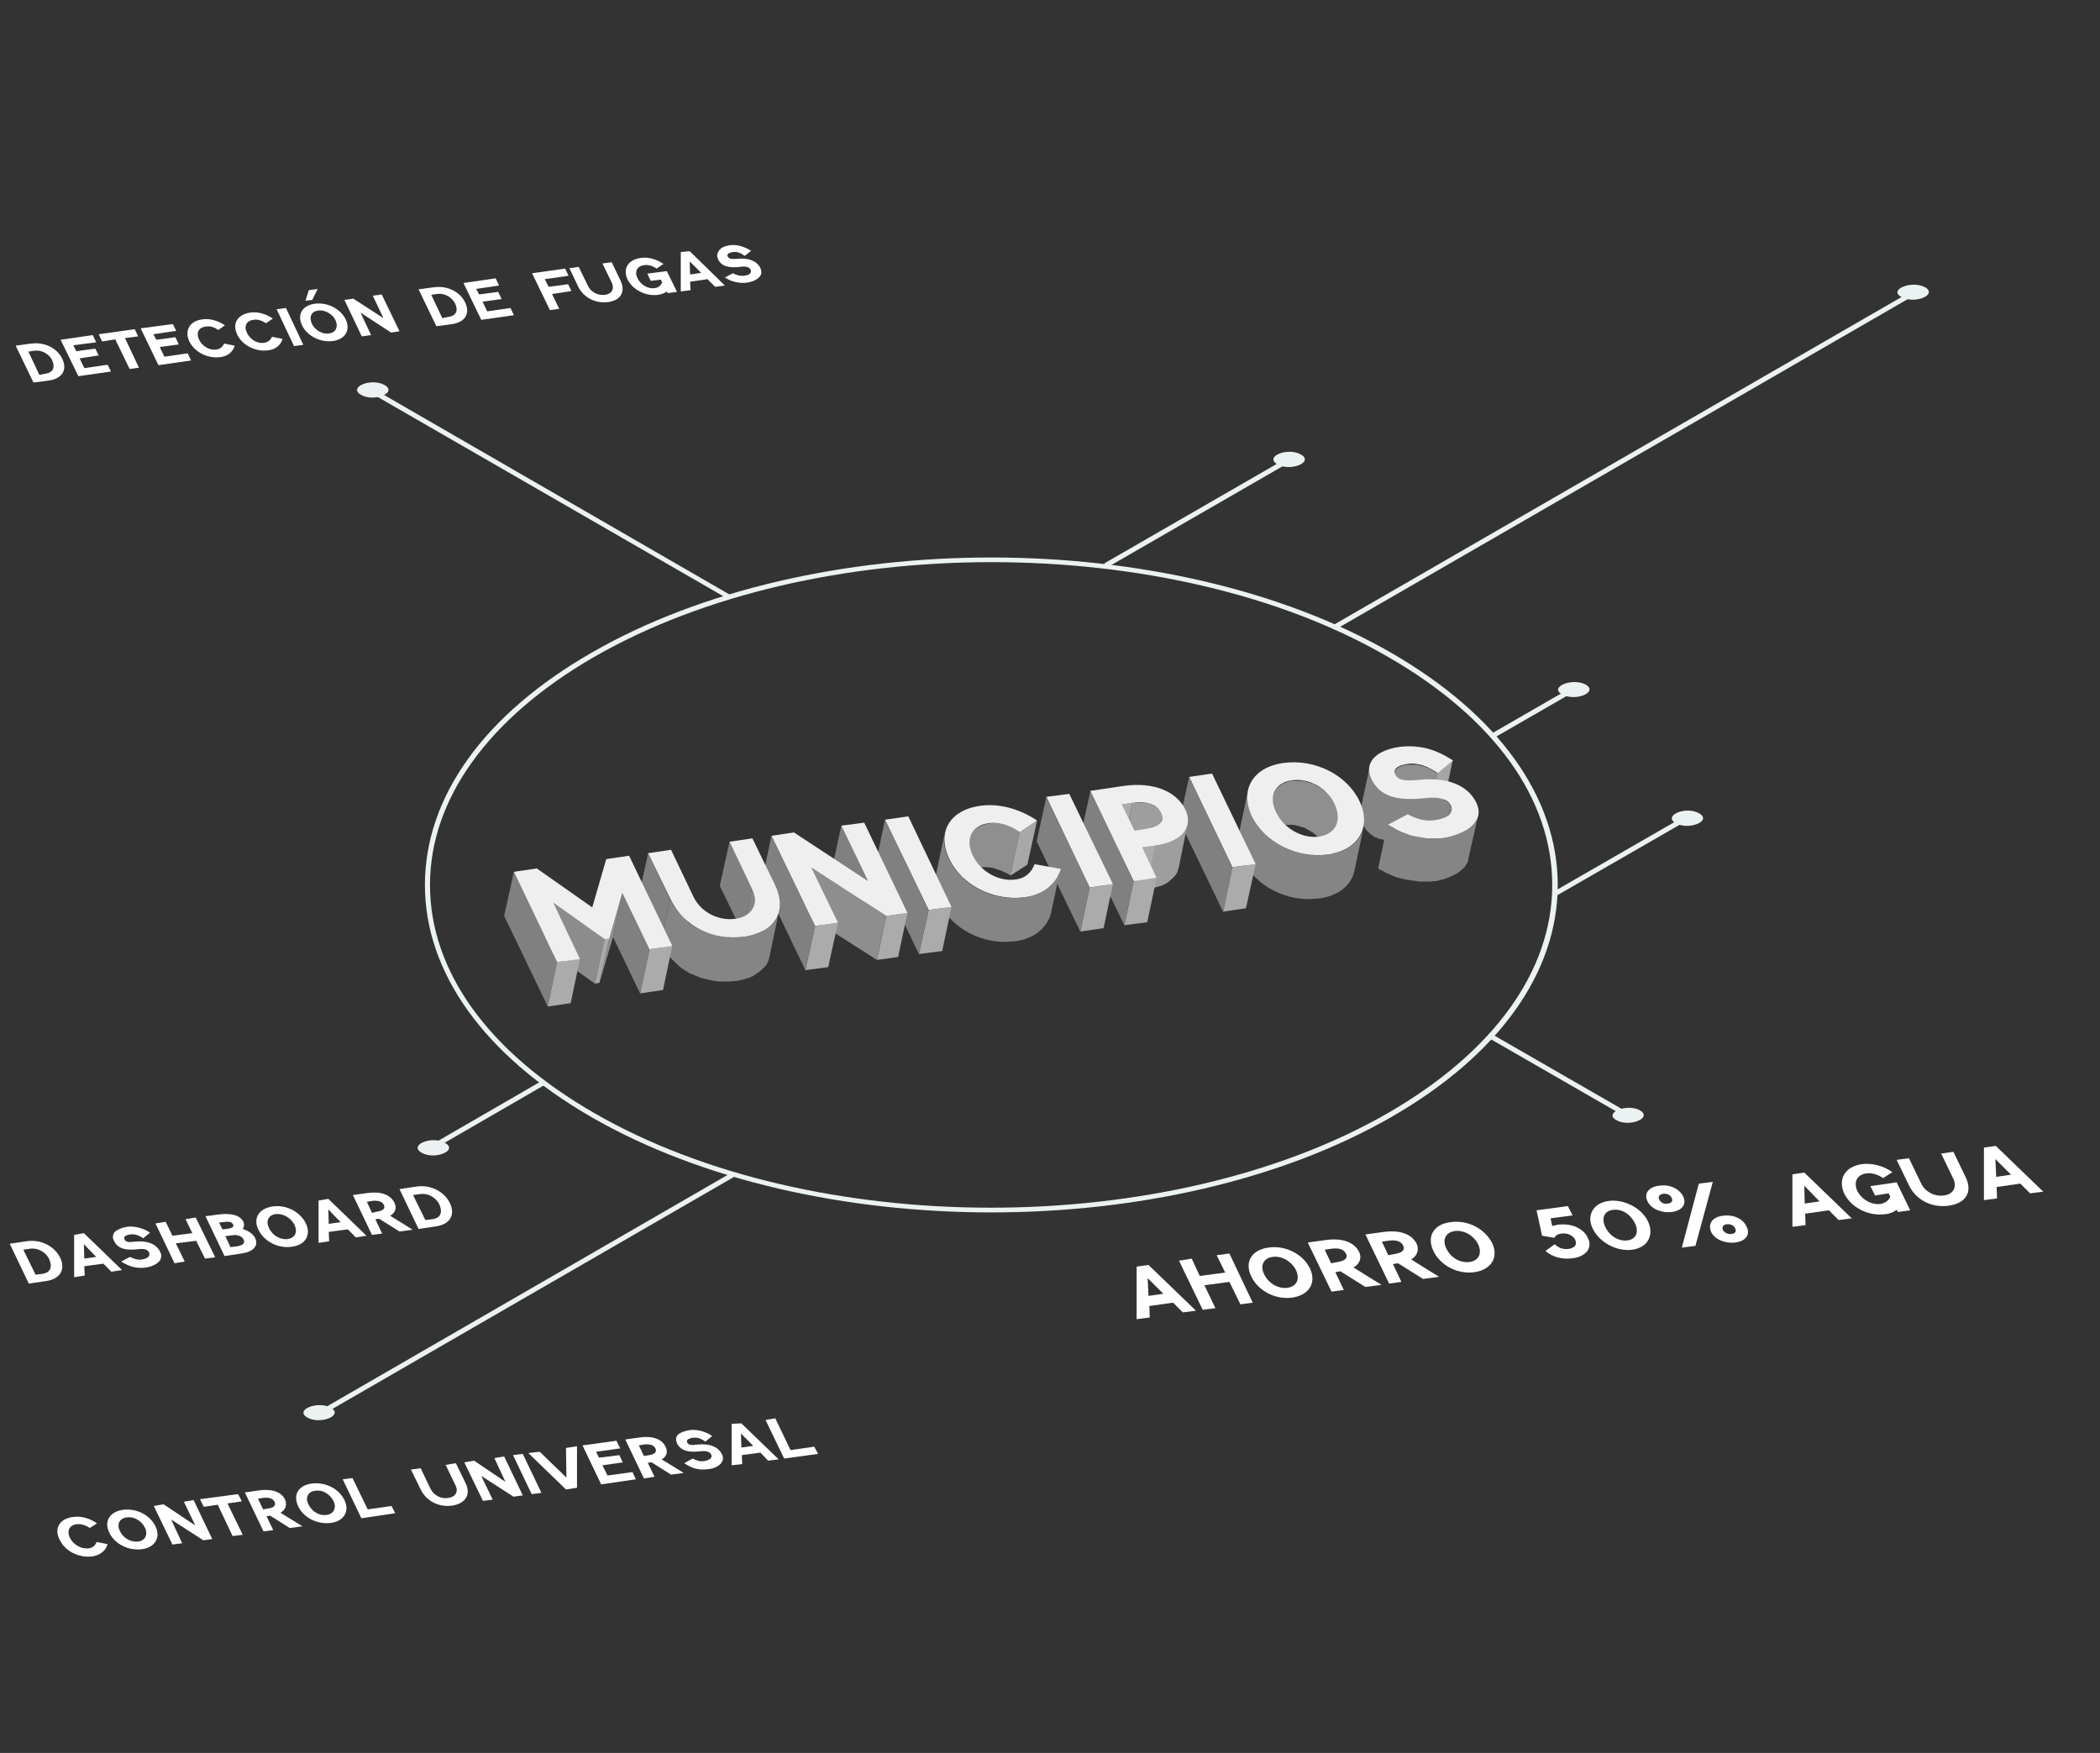 <?xml version="1.0" encoding="utf-8"?>
<!-- Generator: Adobe Illustrator 24.0.2, SVG Export Plug-In . SVG Version: 6.00 Build 0)  -->
<svg version="1.1" id="Ñëîé_1" xmlns="http://www.w3.org/2000/svg" xmlns:xlink="http://www.w3.org/1999/xlink" x="0px" y="0px"
	 viewBox="0 0 495.7 413.8" style="enable-background:new 0 0 495.7 413.8;" xml:space="preserve">
<rect x="0" y="0" width="495.7" height="413.8" fill="#333333" stroke="none"/>
<style type="text/css">
	.st0{fill:#EBF2F1;}
	.st1{enable-background:new    ;}
	.st2{fill:#A5A5A5;}
	.st3{fill:#8F8F8F;}
	.st4{clip-path:url(#SVGID_2_);enable-background:new    ;}
	.st5{fill:#858585;}
	.st6{fill:#EFEFEF;}
	.st7{clip-path:url(#SVGID_4_);fill:#858585;}
	.st8{fill:#ABABAB;}
	.st9{fill:#808080;}
	.st10{fill:#9E9E9E;}
	.st11{fill:#A8A8A8;}
	.st12{clip-path:url(#SVGID_6_);fill:#858585;}
	.st13{fill:#8E8E8E;}
	.st14{clip-path:url(#SVGID_8_);enable-background:new    ;}
	.st15{fill:#8C8C8C;}
	.st16{fill:#AAAAAA;}
	.st17{fill:#FFFFFF;}
</style>
<g id="_x31_">
	<g>
		<path class="st0" d="M75.2,334.4c-0.2,0-0.4-0.1-0.5-0.3c-0.2-0.3-0.1-0.7,0.2-0.8l97.8-56.5c0.3-0.2,0.7-0.1,0.8,0.2
			c0.2,0.3,0.1,0.7-0.2,0.8l-97.8,56.5C75.4,334.4,75.3,334.4,75.2,334.4z"/>
	</g>
	<g>
		<path class="st0" d="M352.5,174.2c-0.2,0-0.4-0.1-0.5-0.3c-0.2-0.3-0.1-0.7,0.2-0.8l18.9-10.9c0.3-0.2,0.7-0.1,0.8,0.2
			c0.2,0.3,0.1,0.7-0.2,0.8l-18.9,10.9C352.7,174.2,352.6,174.2,352.5,174.2z"/>
	</g>
	<path class="st0" d="M448.8,70.1c3.1,1.8,8.7-0.5,5.6-2.3C451.2,66.1,445.7,68.4,448.8,70.1z"/>
	<path class="st0" d="M301.5,109.6c3.1,1.8,8.7-0.5,5.6-2.3C303.9,105.5,298.4,107.8,301.5,109.6z"/>
	<path class="st0" d="M395.5,194.3c3.1,1.8,8.7-0.5,5.6-2.3S392.5,192.5,395.5,194.3z"/>
	<path class="st0" d="M368.7,163.9c3.1,1.8,8.7-0.5,5.6-2.3C371.1,159.9,365.6,162.2,368.7,163.9z"/>
	<path class="st0" d="M99.5,272.1c3.1,1.8,8.7-0.5,5.6-2.3C101.9,268,96.4,270.3,99.5,272.1z"/>
	<path class="st0" d="M72.5,334.6c3.1,1.8,8.7-0.5,5.6-2.3C75,330.6,69.5,332.8,72.5,334.6z"/>
	<g>
		<path class="st0" d="M384.3,263.9c-0.1,0-0.2,0-0.3-0.1l-32.3-18.6c-0.3-0.2-0.4-0.5-0.2-0.8c0.2-0.3,0.6-0.4,0.8-0.2l32.3,18.6
			c0.3,0.2,0.4,0.5,0.2,0.8C384.7,263.8,384.5,263.9,384.3,263.9z"/>
	</g>
	<path class="st0" d="M381.5,264.4c3.1,1.8,8.7-0.5,5.6-2.3C384,260.4,378.5,262.7,381.5,264.4z"/>
	<g>
		<path class="st0" d="M315.1,148.6c-0.2,0-0.4-0.1-0.5-0.3c-0.2-0.3-0.1-0.7,0.2-0.8l136.5-78.8c0.3-0.2,0.7-0.1,0.8,0.2
			c0.2,0.3,0.1,0.7-0.2,0.8l-136.5,78.8C315.3,148.5,315.2,148.6,315.1,148.6z"/>
	</g>
	<path class="st0" d="M85.2,93.2c3.1,1.8,8.7-0.5,5.6-2.3C87.6,89.1,82.1,91.4,85.2,93.2z"/>
	<g>
		<path class="st0" d="M172,141.4c-0.1,0-0.2,0-0.3-0.1L88.1,93.1c-0.3-0.2-0.4-0.5-0.2-0.8c0.2-0.3,0.5-0.4,0.8-0.2l83.6,48.3
			c0.3,0.2,0.4,0.5,0.2,0.8C172.4,141.3,172.2,141.4,172,141.4z"/>
	</g>
	<g>
		<path class="st0" d="M367,211.6c-0.2,0-0.4-0.1-0.5-0.3c-0.2-0.3-0.1-0.7,0.2-0.8l31.6-18.2c0.3-0.2,0.7-0.1,0.8,0.2
			c0.2,0.3,0.1,0.7-0.2,0.8l-31.6,18.2C367.2,211.6,367.1,211.6,367,211.6z"/>
	</g>
	<g id="Cylinder_face_1_">
		<path class="st0" d="M234,286.2c-34.2,0-68.4-7.5-94.4-22.5c-25.3-14.6-39.3-34.1-39.3-54.8s13.9-40.2,39.3-54.8
			c52-30,136.7-30,188.8,0c25.3,14.6,39.3,34.1,39.3,54.8s-13.9,40.2-39.3,54.8C302.3,278.7,268.1,286.2,234,286.2z M234,132.7
			c-34,0-67.9,7.5-93.8,22.4c-24.9,14.4-38.7,33.5-38.7,53.8s13.7,39.4,38.7,53.8c51.7,29.9,135.8,29.8,187.5,0
			c24.9-14.4,38.7-33.5,38.7-53.8s-13.7-39.4-38.7-53.8C301.9,140.1,267.9,132.7,234,132.7z"/>
	</g>
	<g>
		<path class="st0" d="M261.3,133.9c-0.2,0-0.4-0.1-0.5-0.3c-0.2-0.3-0.1-0.7,0.2-0.8l43-24.8c0.3-0.2,0.7-0.1,0.8,0.2
			c0.2,0.3,0.1,0.7-0.2,0.8l-43,24.8C261.5,133.9,261.4,133.9,261.3,133.9z"/>
	</g>
	<g>
		<path class="st0" d="M102,271.4c-0.2,0-0.4-0.1-0.5-0.3c-0.2-0.3-0.1-0.7,0.2-0.8l26.1-15.1c0.3-0.2,0.7-0.1,0.8,0.2
			c0.2,0.3,0.1,0.7-0.2,0.8l-26.1,15.1C102.3,271.4,102.1,271.4,102,271.4z"/>
	</g>
</g>
<g class="st1">
	<g>
		<polygon class="st2" points="342.9,179.5 340.7,189.9 337.1,193 339.3,182.5 		"/>
	</g>
	<path class="st3" d="M335.7,192.1c0.1,0,0.1,0.1,0.2,0.1c0.1,0.1,0.3,0.2,0.4,0.3c0.1,0,0.1,0.1,0.2,0.1c0.2,0.1,0.4,0.3,0.6,0.4
		l2.2-10.4c-0.2-0.1-0.4-0.3-0.6-0.4c-0.1,0-0.1-0.1-0.2-0.1c-0.1-0.1-0.3-0.2-0.4-0.3c-0.1,0-0.1-0.1-0.2-0.1
		c-0.2-0.1-0.3-0.2-0.5-0.3c0,0,0,0,0,0c0,0,0,0,0,0c-0.2-0.1-0.3-0.2-0.5-0.2c-0.3-0.1-0.5-0.2-0.8-0.3c0,0-0.1,0-0.1,0
		c0,0,0,0-0.1,0c-0.3-0.1-0.7-0.2-1-0.3c0,0-0.1,0-0.1,0c0,0,0,0-0.1,0c-0.3-0.1-0.6-0.1-0.9-0.1c0,0-0.1,0-0.1,0c0,0-0.1,0-0.1,0
		c-0.1,0-0.3,0-0.4,0c-0.1,0-0.2,0-0.2,0c-0.1,0-0.3,0-0.4,0c-0.1,0-0.1,0-0.2,0c0,0-0.1,0-0.1,0c-0.3,0-0.5,0.1-0.8,0.1
		c-0.1,0-0.1,0-0.2,0.1c-0.2,0-0.3,0.1-0.4,0.1c-0.1,0-0.1,0-0.2,0.1c-0.1,0-0.2,0.1-0.3,0.1c-0.1,0-0.1,0.1-0.2,0.1
		c-0.1,0.1-0.2,0.1-0.3,0.2c0,0-0.1,0-0.1,0.1c0,0,0,0,0,0c0,0-0.1,0-0.1,0.1c-0.1,0.1-0.1,0.1-0.2,0.2c0,0,0,0.1-0.1,0.1
		c0,0,0,0,0,0.1c0,0,0,0.1,0,0.1c0,0.1-0.1,0.1-0.1,0.2c0,0,0,0,0,0.1c0,0.1,0,0.1,0,0.2l-2.2,10.4c0-0.1,0-0.1,0.1-0.2
		c0-0.1,0.1-0.1,0.1-0.2c0,0,0.1-0.1,0.1-0.1c0,0,0-0.1,0.1-0.1c0-0.1,0.1-0.1,0.2-0.2c0,0,0.1,0,0.1-0.1c0,0,0.1-0.1,0.1-0.1
		c0.1-0.1,0.2-0.1,0.3-0.2c0.1,0,0.1-0.1,0.2-0.1c0.1,0,0.2-0.1,0.3-0.1c0.1,0,0.1-0.1,0.2-0.1c0.1,0,0.3-0.1,0.4-0.1
		c0.1,0,0.1,0,0.2-0.1c0.2-0.1,0.5-0.1,0.8-0.1c0.1,0,0.2,0,0.3,0c0.1,0,0.3,0,0.4,0c0.1,0,0.2,0,0.2,0c0.1,0,0.3,0,0.4,0
		c0.1,0,0.1,0,0.2,0c0.3,0,0.6,0.1,0.9,0.1c0,0,0.1,0,0.1,0c0.3,0.1,0.7,0.2,1,0.3c0.1,0,0.1,0,0.2,0.1c0.3,0.1,0.5,0.2,0.8,0.3
		c0.2,0.1,0.3,0.1,0.5,0.2c0,0,0,0,0,0C335.4,191.9,335.6,192,335.7,192.1z"/>
	<g class="st1">
		<defs>
			<path id="SVGID_1_" class="st1" d="M342.6,191.4l-2.2,10.4c0.1-0.4,0-0.8-0.2-1.2l2.2-10.4C342.7,190.6,342.7,191,342.6,191.4z"
				/>
		</defs>
		<clipPath id="SVGID_2_">
			<use xlink:href="#SVGID_1_"  style="overflow:visible;"/>
		</clipPath>
		<g class="st4">
			<path class="st5" d="M342.6,191.4l-2.2,10.4c0.1-0.4,0-0.8-0.2-1.2l2.2-10.4C342.7,190.6,342.7,191,342.6,191.4"/>
		</g>
	</g>
	<path class="st5" d="M336.5,198.7c0.1,0,0.3,0,0.4,0c0.2,0,0.4,0,0.6,0.1c0.1,0,0.3,0.1,0.4,0.1c0.1,0,0.2,0,0.3,0.1
		c0.2,0.1,0.3,0.1,0.5,0.2c0.1,0,0.1,0,0.2,0.1c0.2,0.1,0.4,0.2,0.5,0.3c0,0,0.1,0.1,0.1,0.1c0.1,0.1,0.2,0.2,0.3,0.3
		c0,0,0.1,0.1,0.1,0.1c0.1,0.2,0.2,0.3,0.3,0.5l2.2-10.4c-0.1-0.2-0.2-0.4-0.3-0.5c0,0-0.1-0.1-0.1-0.1c-0.1-0.1-0.2-0.2-0.3-0.3
		c0,0-0.1-0.1-0.1-0.1c-0.1-0.1-0.3-0.2-0.5-0.3c0,0,0,0-0.1,0c-0.1,0-0.1-0.1-0.2-0.1c-0.1,0-0.2-0.1-0.3-0.1c0,0-0.1,0-0.1,0
		c-0.1,0-0.2-0.1-0.3-0.1c-0.1,0-0.2,0-0.2-0.1c-0.1,0-0.1,0-0.2,0c-0.2,0-0.4-0.1-0.6-0.1c-0.1,0-0.2,0-0.2,0c0,0-0.1,0-0.2,0
		c-0.2,0-0.5,0-0.7,0c-0.1,0-0.2,0-0.4,0c-0.4,0-0.8,0-1.2,0.1c-0.4,0-0.8,0.1-1.2,0.1c-0.1,0-0.3,0-0.4,0c-0.3,0-0.5,0-0.8,0
		c-0.2,0-0.3,0-0.4,0c-0.2,0-0.5,0-0.7,0c-0.2,0-0.3,0-0.5,0c-0.2,0-0.4,0-0.6,0c-0.2,0-0.3,0-0.4,0c-0.2,0-0.4,0-0.6-0.1
		c-0.1,0-0.3,0-0.4-0.1c-0.2,0-0.4-0.1-0.5-0.1c-0.1,0-0.2,0-0.4-0.1c-0.4-0.1-0.8-0.2-1.2-0.3c-0.1,0-0.1,0-0.2-0.1
		c-0.3-0.1-0.7-0.3-1-0.4c-0.1,0-0.1-0.1-0.2-0.1c-0.1,0-0.1-0.1-0.2-0.1c-0.2-0.1-0.3-0.2-0.4-0.3c-0.1,0-0.1-0.1-0.2-0.1
		c-0.1-0.1-0.3-0.2-0.4-0.3c0,0-0.1-0.1-0.1-0.1c-0.2-0.2-0.3-0.3-0.5-0.5c0,0-0.1-0.1-0.1-0.1c-0.1-0.1-0.3-0.3-0.4-0.4
		c0-0.1-0.1-0.1-0.1-0.2c-0.1-0.1-0.2-0.3-0.3-0.4c0-0.1-0.1-0.1-0.1-0.2c-0.1-0.2-0.2-0.4-0.4-0.7c-0.5-1-0.6-2-0.4-2.9l-2.2,10.4
		c-0.2,0.9-0.1,1.9,0.4,2.9c0.1,0.2,0.2,0.5,0.4,0.7c0,0.1,0.1,0.1,0.1,0.2c0.1,0.2,0.2,0.3,0.3,0.4c0,0.1,0.1,0.1,0.1,0.2
		c0.1,0.2,0.2,0.3,0.4,0.4c0,0,0.1,0.1,0.1,0.1c0.2,0.2,0.3,0.3,0.5,0.5c0,0,0.1,0.1,0.1,0.1c0.1,0.1,0.3,0.2,0.4,0.3
		c0.1,0,0.1,0.1,0.2,0.1c0.1,0.1,0.3,0.2,0.4,0.3c0.1,0,0.1,0.1,0.2,0.1c0,0,0,0,0.1,0c0,0,0.1,0,0.1,0c0.3,0.2,0.6,0.3,1,0.4
		c0,0,0.1,0,0.1,0c0,0,0,0,0.1,0c0.4,0.1,0.8,0.2,1.2,0.3c0,0,0.1,0,0.1,0c0.1,0,0.2,0,0.2,0c0.2,0,0.3,0.1,0.5,0.1
		c0.1,0,0.3,0,0.4,0.1c0.2,0,0.4,0,0.6,0.1c0.1,0,0.2,0,0.3,0c0.1,0,0.1,0,0.2,0c0.2,0,0.4,0,0.6,0c0.1,0,0.3,0,0.5,0
		c0.2,0,0.5,0,0.7,0c0.1,0,0.3,0,0.4,0c0.3,0,0.5,0,0.8,0c0.1,0,0.3,0,0.4,0c0.4,0,0.8-0.1,1.2-0.1c0.4-0.1,0.8-0.1,1.2-0.1
		c0.1,0,0.2,0,0.4,0C336,198.7,336.3,198.7,336.5,198.7z"/>
	<g>
		<path class="st6" d="M330.4,176.3c3.3-0.4,6.5,0.1,9.3,1.4c0.9,0.4,2,1,3.3,1.8l-3.6,3c-0.9-0.6-1.8-1.1-2.4-1.4
			c-1.5-0.6-3-1-4.6-0.8c-2.8,0.4-3.6,1.4-3,2.6c0.6,1.3,2.3,1.5,5.5,1.2c6.5-0.7,11.5,1.1,13.6,5.4c0.8,1.7,0.7,3.3-0.3,4.7
			c-1.4,1.9-4.2,3.2-7.3,3.6c-3.2,0.4-6.7,0.1-10-1.3c-0.9-0.4-1.9-1-3.3-1.8l4.7-2.5c1.7,1,4.2,1.8,6.4,1.4
			c1.9-0.3,3.1-0.8,3.6-1.5c0.4-0.6,0.5-1.2,0.2-1.9c-0.8-1.7-2.9-2.2-6.1-1.8c-6.5,0.7-10.7-0.3-12.7-4.5c-0.8-1.7-0.7-3.2,0.2-4.5
			C325.1,177.7,327.6,176.7,330.4,176.3z"/>
	</g>
	<path class="st5" d="M348.9,192.6c0,0.2-0.1,0.3-0.1,0.5c0,0,0,0.1-0.1,0.1c-0.1,0.1-0.1,0.3-0.2,0.4c0,0,0,0.1-0.1,0.1
		c-0.1,0.2-0.2,0.3-0.3,0.5c-0.2,0.2-0.3,0.4-0.5,0.6c0,0-0.1,0.1-0.1,0.1c-0.2,0.2-0.4,0.4-0.6,0.5c0,0-0.1,0.1-0.1,0.1
		c-0.2,0.2-0.5,0.3-0.7,0.5c0,0,0,0-0.1,0c-0.2,0.1-0.5,0.3-0.8,0.4c-0.1,0-0.2,0.1-0.2,0.1c-0.2,0.1-0.5,0.2-0.7,0.3
		c-0.1,0-0.1,0.1-0.2,0.1c-0.3,0.1-0.6,0.2-0.9,0.3c-0.1,0-0.2,0-0.2,0.1c-0.3,0.1-0.5,0.1-0.8,0.2c-0.1,0-0.2,0-0.3,0.1
		c-0.3,0.1-0.7,0.1-1,0.2c-0.4,0.1-0.8,0.1-1.2,0.1c0,0,0,0,0,0c-0.4,0-0.7,0-1.1,0c-0.1,0-0.2,0-0.3,0c-0.3,0-0.6,0-0.9,0
		c-0.1,0-0.2,0-0.3,0c-0.2,0-0.5,0-0.7-0.1c-0.2,0-0.4,0-0.6-0.1c-0.2,0-0.4-0.1-0.7-0.1c-0.2,0-0.4-0.1-0.6-0.1
		c-0.3-0.1-0.7-0.1-1-0.2c0,0-0.1,0-0.1,0c-0.4-0.1-0.8-0.2-1.2-0.4c-0.4-0.2-0.9-0.3-1.3-0.5c-0.2-0.1-0.4-0.2-0.7-0.3
		c-0.1,0-0.1-0.1-0.2-0.1c-0.2-0.1-0.4-0.2-0.6-0.3c0,0-0.1,0-0.1-0.1c-0.2-0.1-0.5-0.3-0.7-0.4c-0.1,0-0.1-0.1-0.2-0.1
		c-0.3-0.2-0.6-0.3-0.9-0.5l-2.2,10.4c0.3,0.2,0.6,0.4,0.9,0.5c0.1,0,0.1,0.1,0.2,0.1c0.3,0.2,0.5,0.3,0.7,0.4c0,0,0.1,0,0.1,0.1
		c0.1,0,0.2,0.1,0.3,0.1c0.1,0,0.2,0.1,0.3,0.1c0.1,0,0.1,0.1,0.2,0.1c0.2,0.1,0.4,0.2,0.7,0.3c0.4,0.2,0.9,0.4,1.3,0.5
		c0,0,0,0,0.1,0c0.4,0.1,0.7,0.2,1.1,0.3c0.1,0,0.1,0,0.2,0c0.3,0.1,0.6,0.2,0.9,0.2c0,0,0.1,0,0.1,0c0.2,0,0.4,0.1,0.6,0.1
		c0.2,0,0.4,0.1,0.7,0.1c0.2,0,0.4,0,0.6,0.1c0.2,0,0.4,0,0.5,0.1c0.1,0,0.1,0,0.2,0c0.1,0,0.2,0,0.3,0c0.3,0,0.6,0,0.9,0
		c0.1,0,0.2,0,0.3,0c0.4,0,0.7,0,1.1,0c0,0,0,0,0,0c0.3,0,0.6-0.1,0.9-0.1c0.1,0,0.2,0,0.3,0c0.3,0,0.7-0.1,1-0.2
		c0.1,0,0.2,0,0.3-0.1c0.3-0.1,0.5-0.1,0.8-0.2c0.1,0,0.2,0,0.2-0.1c0.3-0.1,0.6-0.2,0.9-0.3c0.1,0,0.1-0.1,0.2-0.1
		c0.2-0.1,0.5-0.2,0.7-0.3c0.1,0,0.2-0.1,0.2-0.1c0.3-0.1,0.5-0.3,0.8-0.4c0,0,0,0,0,0c0.2-0.1,0.4-0.3,0.6-0.4c0,0,0.1-0.1,0.1-0.1
		c0,0,0.1-0.1,0.1-0.1c0.2-0.2,0.4-0.4,0.6-0.5c0,0,0.1-0.1,0.1-0.1c0.2-0.2,0.4-0.4,0.5-0.6c0,0,0,0,0,0c0.1-0.2,0.2-0.3,0.3-0.5
		c0,0,0.1-0.1,0.1-0.1c0.1-0.1,0.1-0.2,0.2-0.4c0,0,0-0.1,0-0.1c0,0,0,0,0-0.1c0.1-0.2,0.1-0.3,0.1-0.5L348.9,192.6z"/>
</g>
<g class="st1">
	<path class="st3" d="M315,189.8c-0.1-0.2-0.2-0.5-0.4-0.7c0-0.1-0.1-0.2-0.1-0.2c-0.1-0.1-0.2-0.3-0.3-0.4
		c-0.1-0.1-0.1-0.2-0.2-0.3c-0.1-0.1-0.2-0.3-0.3-0.4c-0.1-0.1-0.1-0.2-0.2-0.3c-0.1-0.1-0.2-0.2-0.3-0.3c-0.1-0.1-0.2-0.2-0.3-0.2
		c-0.1-0.1-0.2-0.2-0.3-0.3c-0.1-0.1-0.2-0.2-0.3-0.2c-0.1-0.1-0.2-0.2-0.3-0.3c-0.1-0.1-0.2-0.1-0.3-0.2c-0.1-0.1-0.2-0.2-0.4-0.2
		c-0.1-0.1-0.2-0.1-0.3-0.2c-0.1-0.1-0.2-0.1-0.4-0.2c0,0-0.1,0-0.1-0.1c-0.1,0-0.1-0.1-0.2-0.1c-0.1-0.1-0.2-0.1-0.3-0.2
		c-0.1-0.1-0.2-0.1-0.4-0.1c-0.1,0-0.2-0.1-0.4-0.1c0,0-0.1,0-0.1-0.1c0,0-0.1,0-0.1,0c-0.4-0.1-0.7-0.2-1.1-0.3c0,0,0,0,0,0
		c-0.2,0-0.5-0.1-0.7-0.1c-0.1,0-0.1,0-0.2,0c-0.1,0-0.2,0-0.3,0c0,0-0.1,0-0.1,0c-0.2,0-0.3,0-0.5,0c-0.1,0-0.2,0-0.3,0
		c-0.2,0-0.3,0-0.5,0c-0.1,0-0.2,0-0.3,0c0,0-0.1,0-0.1,0c-0.3,0-0.6,0.1-0.8,0.2c-0.1,0-0.2,0.1-0.3,0.1c-0.2,0.1-0.3,0.1-0.5,0.2
		c-0.1,0-0.2,0.1-0.3,0.1c-0.1,0.1-0.3,0.1-0.4,0.2c-0.1,0-0.2,0.1-0.2,0.2c-0.1,0-0.1,0.1-0.2,0.1c0,0-0.1,0.1-0.1,0.1
		c-0.1,0.1-0.2,0.1-0.3,0.2c-0.1,0.1-0.2,0.2-0.3,0.3c-0.1,0.1-0.1,0.2-0.2,0.2c0,0-0.1,0.1-0.1,0.1c0,0.1-0.1,0.1-0.1,0.2
		c0,0.1-0.1,0.1-0.1,0.2c-0.1,0.1-0.1,0.3-0.2,0.4c0,0.1,0,0.1-0.1,0.2c0,0,0,0,0,0c-0.1,0.2-0.1,0.4-0.2,0.6l-2.2,10.4
		c0-0.2,0.1-0.4,0.2-0.6c0-0.1,0-0.1,0.1-0.2c0.1-0.1,0.1-0.3,0.2-0.4c0-0.1,0.1-0.1,0.1-0.2c0.1-0.1,0.1-0.2,0.2-0.3
		c0.1-0.1,0.1-0.2,0.2-0.2c0.1-0.1,0.2-0.2,0.3-0.3c0.1-0.1,0.2-0.1,0.3-0.2c0.1-0.1,0.2-0.2,0.3-0.2c0.1-0.1,0.2-0.1,0.2-0.2
		c0.1-0.1,0.3-0.1,0.4-0.2c0.1,0,0.2-0.1,0.3-0.1c0.2-0.1,0.3-0.1,0.5-0.2c0.1,0,0.2-0.1,0.3-0.1c0.3-0.1,0.5-0.1,0.8-0.2
		c0.1,0,0.3,0,0.4,0c0.2,0,0.3,0,0.5,0c0.1,0,0.2,0,0.3,0c0.2,0,0.3,0,0.5,0c0.2,0,0.3,0,0.5,0c0.1,0,0.1,0,0.2,0
		c0.2,0,0.5,0.1,0.7,0.1c0.4,0.1,0.7,0.2,1.1,0.3c0.1,0,0.2,0.1,0.3,0.1c0.1,0,0.2,0.1,0.4,0.1c0.1,0,0.2,0.1,0.4,0.1
		c0.1,0.1,0.2,0.1,0.3,0.2c0.1,0.1,0.2,0.1,0.3,0.2c0.1,0.1,0.2,0.1,0.4,0.2c0.1,0.1,0.2,0.1,0.3,0.2c0.1,0.1,0.2,0.2,0.4,0.2
		c0.1,0.1,0.2,0.1,0.3,0.2c0.1,0.1,0.2,0.2,0.3,0.3c0.1,0.1,0.2,0.2,0.3,0.2c0.1,0.1,0.2,0.2,0.3,0.3c0.1,0.1,0.2,0.2,0.3,0.2
		c0.1,0.1,0.2,0.2,0.3,0.3c0.1,0.1,0.2,0.2,0.2,0.3c0.1,0.1,0.2,0.2,0.3,0.4c0.1,0.1,0.1,0.2,0.2,0.3c0.1,0.1,0.2,0.3,0.3,0.4
		c0,0.1,0.1,0.2,0.1,0.2c0.1,0.2,0.3,0.5,0.4,0.7c0.4,0.7,0.6,1.5,0.7,2.2c0.1,0.7,0.1,1.3,0,2l0,0c0,0,0,0,0,0l2.2-10.4
		C316,192.7,315.7,191.3,315,189.8z"/>
	<g class="st1">
		<defs>
			<path id="SVGID_3_" class="st1" d="M321.9,195.2l-2.2,10.4c-0.7,3.3-3.7,5.9-8.4,6.5c-7.4,1-14.9-2.9-17.9-9
				c-1.1-2.2-1.3-4.3-1-6.1l2.2-10.4c-0.4,1.8-0.1,3.9,1,6.1c2.9,6.1,10.4,10.1,17.9,9C318.2,201.1,321.1,198.6,321.9,195.2z"/>
		</defs>
		<clipPath id="SVGID_4_">
			<use xlink:href="#SVGID_3_"  style="overflow:visible;"/>
		</clipPath>
		<path class="st7" d="M321.6,196.2c-0.2,0.6-0.5,1.2-0.9,1.7c-0.5,0.7-1.1,1.3-1.8,1.8c-1.4,1-3.2,1.7-5.4,2c-0.1,0-0.2,0-0.3,0
			c-1.1,0.1-2.2,0.2-3.3,0.1c-0.8-0.1-1.6-0.2-2.4-0.3c-0.8-0.2-1.5-0.4-2.3-0.6c-0.9-0.3-1.7-0.7-2.5-1.1c-3.1-1.6-5.7-4.1-7.1-7.1
			c-1.1-2.2-1.3-4.3-1-6.1l-2.2,10.4c-0.4,1.8-0.1,3.9,1,6.1c1.5,3,4,5.5,7.1,7.1c0.8,0.4,1.6,0.8,2.5,1.1c0.7,0.3,1.5,0.5,2.3,0.6
			c0.8,0.2,1.6,0.3,2.4,0.3c1.1,0.1,2.2,0,3.3-0.1c0.1,0,0.2,0,0.3,0c2.2-0.3,4-1,5.4-2c0.7-0.5,1.3-1.1,1.8-1.8
			c0.4-0.5,0.7-1.1,0.9-1.7c0.1-0.3,0.2-0.6,0.3-1l2.2-10.4C321.8,195.6,321.7,195.9,321.6,196.2z"/>
	</g>
	<g>
		<path class="st6" d="M303,180.1c7.5-1,15,2.9,17.9,9c2.9,6.1-0.2,11.6-7.5,12.6c-7.4,1-14.9-2.9-17.9-9
			C292.6,186.6,295.6,181.1,303,180.1z M311.3,197.5c4.1-0.6,5.5-3.9,3.7-7.7s-6-6.2-10.1-5.6c-4,0.6-5.5,3.8-3.7,7.5
			C303,195.5,307.3,198,311.3,197.5"/>
	</g>
</g>
<g class="st1">
	<g>
		<polygon class="st6" points="286.1,182.6 296.4,204 290.9,204.7 280.7,183.4 		"/>
	</g>
	<g>
		<polygon class="st8" points="296.4,204 294.1,214.4 288.7,215.2 290.9,204.7 		"/>
	</g>
	<g>
		<polygon class="st9" points="290.9,204.7 288.7,215.2 278.4,193.8 280.7,183.4 		"/>
	</g>
</g>
<g class="st1">
	<g>
		<polygon class="st8" points="267.3,189.5 265.1,200 262.4,200.3 264.7,189.9 		"/>
	</g>
	<path class="st10" d="M274,191.8c-0.1-0.2-0.2-0.4-0.4-0.6c0-0.1-0.1-0.1-0.1-0.2c-0.1-0.1-0.2-0.3-0.4-0.4
		c-0.1-0.1-0.1-0.1-0.2-0.1c-0.2-0.1-0.3-0.2-0.5-0.3c0,0-0.1,0-0.1-0.1c0,0,0,0,0,0c-0.2-0.1-0.4-0.2-0.7-0.3c0,0,0,0,0,0
		c-0.1,0-0.1,0-0.2-0.1c-0.2,0-0.3-0.1-0.5-0.1c0,0-0.1,0-0.1,0c-0.2,0-0.4-0.1-0.6-0.1c-0.1,0-0.2,0-0.3,0c0,0-0.1,0-0.1,0
		c-0.2,0-0.3,0-0.5,0c-0.2,0-0.4,0-0.6,0c-0.2,0-0.4,0-0.6,0c-0.2,0-0.3,0-0.5,0c-0.1,0-0.2,0-0.3,0l-2.2,10.4
		c0.3,0,0.5-0.1,0.7-0.1c0.2,0,0.4,0,0.6,0c0.2,0,0.4,0,0.6,0c0.2,0,0.3,0,0.5,0c0.2,0,0.3,0,0.4,0c0.2,0,0.4,0,0.6,0.1
		c0.2,0,0.4,0.1,0.6,0.1c0.1,0,0.1,0,0.2,0.1c0.3,0.1,0.5,0.2,0.7,0.3c0,0,0.1,0,0.1,0.1c0.2,0.1,0.4,0.2,0.5,0.3
		c0.1,0,0.1,0.1,0.2,0.1c0.1,0.1,0.2,0.2,0.4,0.4c0,0.1,0.1,0.1,0.1,0.2c0.1,0.2,0.3,0.4,0.4,0.6c0.3,0.6,0.4,1.2,0.3,1.7l2.2-10.4
		C274.4,193,274.3,192.4,274,191.8z"/>
	<path class="st10" d="M280.3,194.6c0,0.2-0.1,0.4-0.2,0.5c0,0.1,0,0.1-0.1,0.2c-0.1,0.1-0.1,0.3-0.2,0.4c0,0.1,0,0.1-0.1,0.2
		c-0.1,0.2-0.2,0.3-0.3,0.5c0,0,0,0,0,0c-0.2,0.2-0.4,0.4-0.6,0.6c0,0,0,0-0.1,0.1c-0.2,0.2-0.4,0.4-0.7,0.6c0,0-0.1,0.1-0.1,0.1
		c-0.1,0.1-0.2,0.1-0.3,0.2c-0.1,0.1-0.2,0.1-0.2,0.1c-0.1,0.1-0.2,0.1-0.3,0.2c-0.1,0-0.2,0.1-0.3,0.1c-0.1,0.1-0.2,0.1-0.3,0.2
		c-0.1,0-0.2,0.1-0.3,0.1c-0.1,0-0.2,0.1-0.4,0.1c-0.1,0-0.2,0.1-0.3,0.1c-0.1,0-0.3,0.1-0.4,0.1c-0.1,0-0.2,0.1-0.3,0.1
		c-0.1,0-0.3,0.1-0.4,0.1c-0.1,0-0.2,0.1-0.3,0.1c-0.2,0-0.3,0.1-0.5,0.1c-0.1,0-0.2,0-0.3,0.1c-0.3,0.1-0.6,0.1-0.8,0.1l-2.2,10.4
		c0.3,0,0.6-0.1,0.8-0.1c0.1,0,0.2,0,0.3-0.1c0.2,0,0.4-0.1,0.5-0.1c0.1,0,0.2-0.1,0.3-0.1c0.2,0,0.3-0.1,0.5-0.1
		c0.1,0,0.2-0.1,0.3-0.1c0.1,0,0.3-0.1,0.4-0.1c0.1,0,0.2-0.1,0.3-0.1c0.1,0,0.2-0.1,0.4-0.1c0.1,0,0.2-0.1,0.3-0.1
		c0.1-0.1,0.2-0.1,0.3-0.2c0.1,0,0.2-0.1,0.3-0.1c0.1-0.1,0.2-0.1,0.3-0.2c0.1,0,0.2-0.1,0.2-0.1c0.1-0.1,0.2-0.1,0.3-0.2
		c0,0,0.1,0,0.1-0.1c0,0,0,0,0.1-0.1c0.2-0.2,0.5-0.4,0.7-0.6c0,0,0,0,0.1-0.1c0.2-0.2,0.4-0.4,0.6-0.6c0,0,0,0,0,0c0,0,0,0,0,0
		c0.1-0.2,0.2-0.3,0.3-0.5c0,0,0.1-0.1,0.1-0.1c0.1-0.1,0.1-0.3,0.2-0.4c0,0,0-0.1,0-0.1c0,0,0,0,0-0.1c0.1-0.2,0.1-0.4,0.2-0.5
		L280.3,194.6z"/>
	<g>
		<polygon class="st8" points="272.7,199.7 270.4,210.1 267.3,210.5 269.6,200.1 		"/>
	</g>
	<g>
		<polygon class="st8" points="273,207.3 270.8,217.7 265.4,218.4 267.6,208 		"/>
	</g>
	<g>
		<path class="st6" d="M265.4,185.5c6.6-0.9,12.2,1.1,14.4,5.6c1.9,4-0.6,7.6-7.1,8.5l-3.1,0.4l3.4,7.2l-5.4,0.8l-10.3-21.3
			L265.4,185.5z M270.3,195.7c3.5-0.5,4.7-1.8,3.7-3.9c-1-2-3.3-2.7-6.6-2.3l-2.6,0.4l3,6.2L270.3,195.7"/>
	</g>
	<g>
		<polygon class="st9" points="267.6,208 265.4,218.4 255.1,197.1 257.4,186.7 		"/>
	</g>
</g>
<g class="st1">
	<g>
		<polygon class="st6" points="252.4,187.4 262.7,208.7 257.2,209.5 247,188.1 		"/>
	</g>
	<g>
		<polygon class="st8" points="262.7,208.7 260.5,219.1 255,219.9 257.2,209.5 		"/>
	</g>
	<g>
		<polygon class="st9" points="257.2,209.5 255,219.9 244.7,198.6 247,188.1 		"/>
	</g>
</g>
<g class="st1">
	<g>
		<polygon class="st11" points="244.8,193.7 242.5,204.1 238.5,206.7 240.7,196.3 		"/>
	</g>
	<path class="st3" d="M240.7,196.3c-0.3-0.2-0.5-0.4-0.8-0.5c-0.1-0.1-0.2-0.1-0.3-0.1c-0.1-0.1-0.2-0.1-0.4-0.2
		c-0.1,0-0.1-0.1-0.2-0.1c-0.1-0.1-0.2-0.1-0.4-0.2c-0.2-0.1-0.3-0.2-0.5-0.2c-0.1-0.1-0.3-0.1-0.4-0.1c-0.1,0-0.1-0.1-0.2-0.1
		c-0.1,0-0.3-0.1-0.4-0.1c-0.1,0-0.1,0-0.2-0.1c-0.2-0.1-0.5-0.1-0.7-0.2c0,0-0.1,0-0.1,0c-0.1,0-0.1,0-0.2,0
		c-0.2,0-0.5-0.1-0.7-0.1c-0.1,0-0.1,0-0.2,0c0,0-0.1,0-0.1,0c-0.2,0-0.4,0-0.6,0c0,0-0.1,0-0.1,0c-0.3,0-0.5,0-0.8,0.1
		c0,0-0.1,0-0.1,0c-0.3,0-0.6,0.1-0.8,0.2c-0.1,0-0.2,0.1-0.3,0.1c-0.2,0.1-0.3,0.1-0.5,0.2c-0.1,0-0.2,0.1-0.3,0.1
		c-0.1,0.1-0.3,0.1-0.4,0.2c-0.1,0-0.2,0.1-0.3,0.2c-0.1,0-0.1,0.1-0.2,0.1c0,0-0.1,0.1-0.1,0.1c-0.1,0.1-0.2,0.1-0.3,0.2
		c-0.1,0.1-0.2,0.2-0.3,0.3c-0.1,0.1-0.1,0.2-0.2,0.2c0,0-0.1,0.1-0.1,0.1c0,0.1-0.1,0.1-0.1,0.2c0,0.1-0.1,0.1-0.1,0.2
		c-0.1,0.1-0.1,0.3-0.2,0.4c0,0.1,0,0.1-0.1,0.2c0,0,0,0,0,0c-0.1,0.2-0.1,0.4-0.2,0.6l-2.2,10.4c0-0.2,0.1-0.4,0.2-0.6
		c0-0.1,0-0.1,0.1-0.2c0.1-0.1,0.1-0.3,0.2-0.4c0-0.1,0.1-0.1,0.1-0.2c0.1-0.1,0.1-0.2,0.2-0.3c0.1-0.1,0.1-0.2,0.2-0.2
		c0.1-0.1,0.2-0.2,0.3-0.3c0.1-0.1,0.2-0.1,0.3-0.2c0.1-0.1,0.2-0.2,0.3-0.2c0.1-0.1,0.2-0.1,0.3-0.2c0.1-0.1,0.3-0.1,0.4-0.2
		c0.1,0,0.2-0.1,0.3-0.1c0.2-0.1,0.3-0.1,0.5-0.2c0.1,0,0.2-0.1,0.3-0.1c0.3-0.1,0.5-0.1,0.8-0.2c0.3,0,0.6-0.1,0.9-0.1
		c0,0,0.1,0,0.1,0c0.2,0,0.5,0,0.8,0c0.1,0,0.1,0,0.2,0c0.2,0,0.5,0.1,0.7,0.1c0.1,0,0.1,0,0.2,0c0.3,0.1,0.6,0.1,0.8,0.2
		c0.1,0,0.1,0,0.2,0.1c0.2,0.1,0.4,0.1,0.6,0.2c0.1,0,0.3,0.1,0.4,0.1c0.2,0.1,0.3,0.1,0.5,0.2c0.1,0.1,0.3,0.1,0.4,0.2
		c0.2,0.1,0.4,0.2,0.6,0.3c0.1,0,0.2,0.1,0.3,0.1c0.3,0.2,0.5,0.3,0.8,0.5v0l0,0L240.7,196.3z"/>
	<g>
		<path class="st6" d="M231.5,190.2c4.5-0.6,9.3,0.8,13.3,3.5l-4.1,2.7c-2.3-1.6-5-2.4-7.3-2.1c-4.1,0.6-5.6,3.8-3.8,7.6
			s6.1,6.3,10.2,5.7c2.3-0.3,3.7-1.7,4.4-3.6l6.2,1.1c-0.9,3.5-4,6.1-8.4,6.7c-7.5,1-15-2.9-17.9-9
			C221.1,196.6,224,191.2,231.5,190.2z"/>
	</g>
	<g class="st1">
		<defs>
			<path id="SVGID_5_" class="st1" d="M220.8,207.1l2.2-10.4c-0.4,1.8-0.1,3.9,1,6.1c2.9,6.1,10.4,10.1,17.9,9
				c4.5-0.6,7.5-3.2,8.4-6.7l-2.2,10.4c-0.9,3.5-4,6.1-8.4,6.7c-7.5,1-15-2.9-17.9-9C220.7,211,220.4,208.9,220.8,207.1z"/>
		</defs>
		<clipPath id="SVGID_6_">
			<use xlink:href="#SVGID_5_"  style="overflow:visible;"/>
		</clipPath>
		<path class="st12" d="M250.1,205.9c-0.3,0.7-0.6,1.4-1.1,2c-0.5,0.7-1.2,1.4-1.9,1.9c-1.4,1-3.1,1.7-5.2,2c-0.1,0-0.2,0-0.3,0
			c-1.1,0.1-2.2,0.2-3.3,0.1c-0.8-0.1-1.6-0.2-2.4-0.3c-0.8-0.2-1.5-0.4-2.3-0.6c-0.9-0.3-1.7-0.7-2.5-1.1c-3.1-1.6-5.7-4.1-7.1-7.1
			c-1.1-2.2-1.3-4.3-1-6.1l-2.2,10.4c-0.4,1.8-0.1,3.9,1,6.1c1.4,3,4,5.5,7.1,7.1c0.8,0.4,1.6,0.8,2.5,1.1c0.7,0.3,1.5,0.5,2.3,0.6
			c0.8,0.2,1.6,0.3,2.4,0.3c1.1,0.1,2.2,0,3.3-0.1c0.1,0,0.2,0,0.3,0c2-0.3,3.8-1,5.2-2c0.8-0.6,1.4-1.2,1.9-1.9
			c0.4-0.6,0.8-1.3,1.1-2c0.1-0.3,0.2-0.5,0.2-0.8l2.2-10.4C250.3,205.4,250.2,205.6,250.1,205.9z"/>
	</g>
</g>
<g class="st1">
	<g>
		<polygon class="st6" points="214.4,192.7 224.6,214.1 219.2,214.8 208.9,193.5 		"/>
	</g>
	<g>
		<polygon class="st8" points="224.6,214.1 222.4,224.5 216.9,225.2 219.2,214.8 		"/>
	</g>
	<g>
		<polygon class="st9" points="219.2,214.8 216.9,225.2 206.7,203.9 208.9,193.5 		"/>
	</g>
</g>
<g class="st1">
	<g>
		<polygon class="st9" points="204.9,208 202.6,218.4 196.3,205.4 198.6,194.9 		"/>
	</g>
	<g>
		<polygon class="st8" points="214.2,215.5 212,225.9 207,226.6 209.2,216.2 		"/>
	</g>
	<g>
		<polygon class="st13" points="209.2,216.2 207,226.6 189.3,215.3 191.5,204.8 		"/>
	</g>
	<g>
		<polygon class="st6" points="204,194.2 214.2,215.5 209.2,216.2 191.5,204.8 197.8,217.8 192.4,218.6 182.1,197.3 187.4,196.5 
			204.9,208 198.6,194.9 		"/>
	</g>
	<g>
		<polygon class="st8" points="197.8,217.8 195.5,228.3 190.1,229 192.4,218.6 		"/>
	</g>
	<g>
		<polygon class="st9" points="192.4,218.6 190.1,229 179.9,207.7 182.1,197.3 		"/>
	</g>
</g>
<g class="st1">
	<g>
		<polygon class="st9" points="177.5,209.7 175.3,220.2 169.9,209.1 172.2,198.7 		"/>
	</g>
	<g class="st1">
		<defs>
			<path id="SVGID_7_" class="st1" d="M178.1,213.3l-2.2,10.4c0.2-1,0.1-2.3-0.6-3.6l2.2-10.4C178.2,211.1,178.3,212.3,178.1,213.3z
				"/>
		</defs>
		<clipPath id="SVGID_8_">
			<use xlink:href="#SVGID_7_"  style="overflow:visible;"/>
		</clipPath>
		<g class="st14">
			<path class="st5" d="M178.1,213.3l-2.2,10.4c0.2-1,0.1-2.3-0.6-3.6l2.2-10.4C178.2,211.1,178.3,212.3,178.1,213.3"/>
		</g>
	</g>
	<g>
		<polygon class="st9" points="158.2,212.3 156,222.7 150.7,211.8 153,201.4 		"/>
	</g>
	<path class="st5" d="M183.9,215c-0.1,0.3-0.1,0.5-0.2,0.8c0,0.1,0,0.1-0.1,0.2c-0.1,0.2-0.2,0.5-0.3,0.7c0,0,0,0,0,0
		c-0.1,0.2-0.3,0.4-0.4,0.7c-0.1,0.1-0.1,0.1-0.2,0.2c-0.1,0.1-0.1,0.1-0.2,0.2c-0.1,0.1-0.1,0.2-0.2,0.2c-0.1,0.1-0.1,0.1-0.2,0.2
		c-0.1,0.1-0.2,0.2-0.2,0.2c-0.1,0.1-0.1,0.1-0.2,0.2c-0.1,0.1-0.2,0.2-0.3,0.2c-0.1,0.1-0.1,0.1-0.2,0.2c-0.1,0.1-0.2,0.1-0.3,0.2
		c-0.1,0.1-0.2,0.1-0.3,0.2c-0.1,0.1-0.2,0.1-0.3,0.2c-0.1,0.1-0.2,0.1-0.3,0.2c-0.1,0.1-0.2,0.1-0.3,0.2c-0.1,0-0.2,0.1-0.3,0.1
		c-0.1,0.1-0.2,0.1-0.4,0.2c-0.1,0-0.2,0.1-0.3,0.1c-0.1,0-0.3,0.1-0.4,0.1c-0.1,0-0.2,0.1-0.3,0.1c-0.1,0-0.3,0.1-0.5,0.1
		c-0.1,0-0.2,0.1-0.3,0.1c-0.2,0-0.4,0.1-0.5,0.1c-0.1,0-0.2,0-0.3,0.1c-0.3,0.1-0.6,0.1-0.8,0.1c-0.4,0.1-0.9,0.1-1.3,0.1
		c-0.1,0-0.1,0-0.2,0c-0.4,0-0.7,0-1.1,0c-0.1,0-0.1,0-0.2,0c-0.4,0-0.8,0-1.1-0.1c-0.2,0-0.3,0-0.5-0.1c-0.3,0-0.5-0.1-0.8-0.1
		c-0.2,0-0.3-0.1-0.5-0.1c-0.2,0-0.5-0.1-0.7-0.1c-0.2,0-0.3-0.1-0.5-0.1c-0.3-0.1-0.5-0.1-0.8-0.2c-0.1,0-0.3-0.1-0.4-0.1
		c-0.2-0.1-0.4-0.2-0.7-0.2c-0.2-0.1-0.4-0.1-0.5-0.2c-0.2-0.1-0.4-0.2-0.6-0.3c-0.2-0.1-0.3-0.2-0.5-0.2c-0.2-0.1-0.4-0.2-0.6-0.3
		c-0.2-0.1-0.3-0.2-0.5-0.3c-0.2-0.1-0.4-0.2-0.6-0.4c-0.2-0.1-0.3-0.2-0.5-0.3c-0.2-0.1-0.4-0.3-0.5-0.4c-0.1-0.1-0.3-0.2-0.4-0.4
		c-0.2-0.2-0.3-0.3-0.5-0.5c-0.1-0.1-0.3-0.3-0.4-0.4c-0.2-0.2-0.3-0.4-0.5-0.5c-0.1-0.1-0.2-0.3-0.4-0.4c-0.2-0.2-0.3-0.4-0.5-0.6
		c-0.1-0.1-0.2-0.3-0.3-0.4c-0.2-0.2-0.3-0.5-0.5-0.7c-0.1-0.1-0.2-0.2-0.2-0.4c-0.2-0.4-0.4-0.8-0.6-1.1l-2.2,10.4
		c0.2,0.4,0.4,0.8,0.6,1.1c0.1,0.1,0.2,0.2,0.2,0.4c0.2,0.2,0.3,0.5,0.5,0.7c0.1,0.1,0.2,0.3,0.3,0.4c0.2,0.2,0.3,0.4,0.5,0.6
		c0.1,0.1,0.2,0.3,0.4,0.4c0.2,0.2,0.3,0.4,0.5,0.5c0.1,0.1,0.3,0.3,0.4,0.4c0.2,0.2,0.3,0.3,0.5,0.5c0.1,0.1,0.3,0.2,0.4,0.4
		c0.2,0.1,0.4,0.3,0.5,0.4c0.2,0.1,0.3,0.2,0.5,0.3c0.2,0.1,0.4,0.3,0.6,0.4c0.2,0.1,0.3,0.2,0.5,0.3c0.2,0.1,0.3,0.2,0.5,0.3
		c0,0,0.1,0,0.1,0c0.2,0.1,0.3,0.2,0.5,0.2c0.2,0.1,0.4,0.2,0.6,0.3c0.2,0.1,0.4,0.1,0.5,0.2c0.2,0.1,0.3,0.1,0.5,0.2
		c0.1,0,0.1,0,0.2,0.1c0.1,0,0.3,0.1,0.4,0.1c0.3,0.1,0.5,0.1,0.8,0.2c0.1,0,0.3,0.1,0.5,0.1c0.1,0,0.2,0.1,0.3,0.1
		c0.1,0,0.3,0,0.4,0.1c0.2,0,0.3,0.1,0.5,0.1c0.3,0,0.5,0.1,0.8,0.1c0.2,0,0.3,0,0.5,0.1c0.1,0,0.1,0,0.2,0c0.3,0,0.6,0,1,0
		c0.1,0,0.1,0,0.2,0c0.4,0,0.7,0,1.1,0c0.1,0,0.2,0,0.2,0c0.3,0,0.7-0.1,1-0.1c0.1,0,0.2,0,0.3,0c0.3,0,0.6-0.1,0.8-0.1
		c0.1,0,0.2,0,0.3-0.1c0.2,0,0.4-0.1,0.5-0.1c0.1,0,0.2-0.1,0.3-0.1c0.2,0,0.3-0.1,0.5-0.1c0.1,0,0.2-0.1,0.3-0.1
		c0.1,0,0.3-0.1,0.4-0.1c0.1,0,0.2-0.1,0.3-0.1c0.1-0.1,0.3-0.1,0.4-0.2c0.1,0,0.2-0.1,0.3-0.1c0.1-0.1,0.2-0.1,0.3-0.2
		c0.1,0,0.2-0.1,0.3-0.2c0.1-0.1,0.2-0.1,0.3-0.2c0.1-0.1,0.2-0.1,0.3-0.2c0.1-0.1,0.2-0.1,0.2-0.2c0,0,0,0,0.1,0
		c0.1-0.1,0.1-0.1,0.2-0.2c0.1-0.1,0.2-0.1,0.3-0.2c0.1-0.1,0.1-0.1,0.2-0.2c0.1-0.1,0.2-0.2,0.2-0.2c0.1-0.1,0.1-0.1,0.2-0.2
		c0.1-0.1,0.1-0.2,0.2-0.2c0.1-0.1,0.1-0.1,0.2-0.2c0,0,0.1-0.1,0.1-0.1c0,0,0-0.1,0.1-0.1c0.1-0.2,0.3-0.4,0.4-0.7c0,0,0,0,0,0
		c0.1-0.2,0.2-0.5,0.3-0.7c0,0,0-0.1,0-0.1c0,0,0-0.1,0-0.1c0.1-0.3,0.2-0.5,0.2-0.8L183.9,215z"/>
	<g>
		<path class="st6" d="M177.6,197.9l5.3,10.9c3,6.3,0.1,11.2-7.2,12.3c-7.5,1-14.4-2.5-17.4-8.8l-5.3-10.9l5.4-0.8l5.3,11.1
			c1.8,3.7,5.9,5.7,9.8,5.2c3.9-0.5,5.8-3.4,4-7.1l-5.3-11.1L177.6,197.9z"/>
	</g>
</g>
<g class="st1">
	<g>
		<polygon class="st3" points="146.9,210.8 144.7,221.2 141.5,232 143.8,221.6 		"/>
	</g>
	<g>
		<polygon class="st15" points="142.7,221.7 140.4,232.2 128.3,223.5 130.6,213.1 		"/>
	</g>
	<g>
		<polygon class="st16" points="143.8,221.6 141.5,232 140.4,232.2 142.7,221.7 		"/>
	</g>
	<g>
		<polygon class="st8" points="158.7,223.3 156.5,233.7 151.1,234.5 153.3,224.1 		"/>
	</g>
	<g>
		<polygon class="st9" points="153.3,224.1 151.1,234.5 144.7,221.2 146.9,210.8 		"/>
	</g>
	<g>
		<polygon class="st9" points="131.5,227.1 129.3,237.6 119,216.2 121.3,205.8 		"/>
	</g>
	<g>
		<polygon class="st8" points="136.9,226.4 134.7,236.8 129.3,237.6 131.5,227.1 		"/>
	</g>
	<g>
		<polygon class="st6" points="148.5,202 158.7,223.3 153.3,224.1 146.9,210.8 143.8,221.6 142.7,221.7 130.6,213.1 136.9,226.4 
			131.5,227.1 121.3,205.8 126.7,205 139.8,214.2 143.1,202.8 		"/>
	</g>
</g>
<g>
	<g>
		<polygon class="st17" points="40.8,76.5 41.6,78.1 36.2,78.9 36.9,80.2 41.4,79.6 42.2,81.3 37.7,81.9 38.8,84.2 44.3,83.4 
			45.1,85.1 37.4,86.2 33.2,77.5 		"/>
	</g>
	<g>
		<polygon class="st17" points="31.8,77.7 32.6,79.4 29.5,79.8 32.8,86.8 30.6,87.1 27.2,80.1 24.1,80.6 23.3,78.9 		"/>
	</g>
	<g>
		<polygon class="st17" points="21.9,79.1 22.7,80.8 17.3,81.5 18,82.9 22.5,82.3 23.3,83.9 18.8,84.6 19.9,86.9 25.4,86.1 
			26.2,87.7 18.5,88.8 14.3,80.2 		"/>
	</g>
	<g>
		<path class="st17" d="M7.4,81.1c3.2-0.4,6.1,1.1,7.3,3.6c1.2,2.5,0.1,4.6-3,5.1l-3.8,0.5l-4.2-8.7L7.4,81.1z M10.8,88.2
			c1.9-0.3,2.2-1.6,1.5-3.2c-0.6-1.2-2.2-2.5-4.3-2.2L6.7,83l2.6,5.5L10.8,88.2"/>
	</g>
	<g>
		<path class="st17" d="M47.7,75.4c1.8-0.3,3.8,0.3,5.4,1.4l-1.6,1.1c-0.9-0.7-2-1-3-0.8c-1.6,0.2-2.3,1.5-1.5,3.1
			c0.7,1.5,2.5,2.6,4.1,2.3c0.9-0.1,1.5-0.7,1.8-1.4l2.5,0.5c-0.4,1.4-1.6,2.5-3.4,2.7c-3,0.4-6.1-1.2-7.3-3.7S44.7,75.8,47.7,75.4z
			"/>
	</g>
	<g>
		<path class="st17" d="M59,73.8c1.8-0.3,3.8,0.3,5.4,1.4l-1.6,1.1c-0.9-0.6-2-1-3-0.8c-1.6,0.2-2.3,1.5-1.5,3.1s2.5,2.6,4.1,2.3
			c0.9-0.1,1.5-0.7,1.8-1.4l2.5,0.5c-0.4,1.4-1.6,2.5-3.4,2.7c-3,0.4-6.1-1.2-7.3-3.7S55.9,74.3,59,73.8z"/>
	</g>
	<g>
		<polygon class="st17" points="67.5,72.7 71.6,81.4 69.4,81.7 65.3,73 		"/>
	</g>
	<g>
		<polygon class="st17" points="75,68.2 73.7,70.8 72.1,71 72.9,68.5 		"/>
	</g>
	<g>
		<path class="st17" d="M74.3,71.7c3-0.4,6.1,1.2,7.3,3.7c1.2,2.5-0.1,4.7-3,5.1c-3,0.4-6.1-1.2-7.3-3.7
			C70.1,74.3,71.3,72.1,74.3,71.7z M77.7,78.7c1.6-0.2,2.2-1.6,1.5-3.1s-2.5-2.5-4.1-2.3c-1.6,0.2-2.2,1.5-1.5,3.1
			C74.3,77.9,76.1,79,77.7,78.7"/>
	</g>
	<g>
		<polygon class="st17" points="90.1,69.5 94.3,78.2 92.3,78.5 85.1,73.8 87.6,79.1 85.4,79.4 81.3,70.8 83.4,70.5 90.5,75.1 
			88,69.8 		"/>
	</g>
	<g>
		<path class="st17" d="M102.5,67.8c3.2-0.4,6.1,1.1,7.3,3.6c1.2,2.5,0.1,4.6-3,5.1L103,77l-4.2-8.7L102.5,67.8z M105.9,74.8
			c1.9-0.3,2.3-1.6,1.5-3.2c-0.6-1.2-2.2-2.5-4.3-2.2l-1.3,0.2l2.6,5.5L105.9,74.8"/>
	</g>
	<g>
		<polygon class="st17" points="117,65.7 117.8,67.4 112.4,68.2 113.1,69.5 117.6,68.9 118.4,70.6 113.9,71.2 115,73.5 120.5,72.7 
			121.3,74.4 113.6,75.5 109.4,66.8 		"/>
	</g>
	<g>
		<path class="st17" d="M144.4,61.9l2.1,4.4c1.2,2.6,0,4.6-2.9,5c-3,0.4-5.8-1-7.1-3.6l-2.1-4.4l2.2-0.3l2.2,4.5
			c0.7,1.5,2.4,2.3,4,2.1c1.6-0.2,2.3-1.4,1.6-2.9l-2.2-4.5L144.4,61.9z"/>
	</g>
	<g>
		<polygon class="st17" points="133.4,63.4 134.2,65.1 128.6,65.9 129.5,67.7 134.1,67.1 134.9,68.7 130.3,69.4 132,72.9 
			129.8,73.2 125.6,64.5 		"/>
	</g>
	<g>
		<path class="st17" d="M162.8,59.3l8.3,8.1l-2.3,0.3l-1.8-1.8l-4.1,0.6l0.1,2l-2.3,0.3l0-9.3L162.8,59.3z M162.9,64.8l2.6-0.4
			l-2.7-2.7L162.9,64.8"/>
	</g>
	<g>
		<path class="st17" d="M151.2,60.9c1.8-0.3,3.8,0.3,5.4,1.4l-1.6,1.1c-0.9-0.6-2-1-3-0.8c-1.6,0.2-2.3,1.5-1.5,3.1
			c0.7,1.5,2.5,2.6,4.1,2.3c0.8-0.1,1.4-0.6,1.7-1.3L156,66l-2.4,0.3l-0.8-1.7l4.6-0.6l2.4,4.9l-2.2,0.3l-0.2-0.4
			c-0.5,0.4-1.1,0.6-2,0.8c-3,0.4-6.1-1.2-7.3-3.7C147,63.5,148.2,61.3,151.2,60.9z"/>
	</g>
	<g>
		<path class="st17" d="M172.2,57.9c1.3-0.2,2.6,0.1,3.8,0.6c0.4,0.2,0.8,0.4,1.3,0.7l-1.5,1.2c-0.3-0.2-0.7-0.5-1-0.6
			c-0.6-0.3-1.2-0.4-1.8-0.3c-1.2,0.2-1.5,0.6-1.2,1.1c0.3,0.5,0.9,0.6,2.2,0.5c2.6-0.3,4.7,0.5,5.5,2.2c0.3,0.7,0.3,1.4-0.1,1.9
			c-0.6,0.8-1.7,1.3-3,1.5c-1.3,0.2-2.7,0-4-0.5c-0.4-0.2-0.8-0.4-1.3-0.7l1.9-1c0.7,0.4,1.7,0.7,2.6,0.6c0.8-0.1,1.3-0.3,1.5-0.6
			c0.2-0.2,0.2-0.5,0.1-0.8c-0.3-0.7-1.2-0.9-2.5-0.7c-2.6,0.3-4.4-0.1-5.2-1.8c-0.3-0.7-0.3-1.3,0.1-1.8
			C170,58.5,171,58.1,172.2,57.9z"/>
	</g>
</g>
<g>
	<g>
		<polygon class="st17" points="83.2,348.9 86.8,356.3 92.4,355.5 93.3,357.2 85.3,358.4 80.9,349.2 		"/>
	</g>
	<g class="st1">
		<g>
			<path class="st17" d="M73.6,350.2c3.2-0.4,6.4,1.2,7.7,3.9c1.3,2.6-0.1,5-3.2,5.4c-3.2,0.4-6.4-1.2-7.7-3.9
				C69.1,352.9,70.4,350.6,73.6,350.2z M77.1,357.6c1.7-0.2,2.4-1.7,1.6-3.3c-0.8-1.6-2.6-2.7-4.3-2.4c-1.7,0.2-2.4,1.6-1.6,3.2
				C73.6,356.8,75.4,357.9,77.1,357.6"/>
		</g>
		<g>
			<path class="st17" d="M66.2,357.1c1.6,1,3.6,2.2,5.2,3.2l-3,0.4l-4.6-2.9l-0.9,0.1l1.6,3.3l-2.3,0.3l-4.4-9.2l3.5-0.5
				c3.1-0.4,5.2,0.5,6,2.2C67.8,355.3,67.4,356.4,66.2,357.1z M63.3,356.1c1.4-0.2,1.9-0.8,1.5-1.6c-0.4-0.8-1.4-1.1-2.8-0.9
				l-1.1,0.2l1.2,2.5L63.3,356.1"/>
		</g>
	</g>
	<g>
		<polygon class="st17" points="56.2,352.7 57.1,354.4 53.7,354.9 57.3,362.3 54.9,362.6 51.4,355.2 48.1,355.7 47.2,353.9 		"/>
	</g>
	<g>
		<polygon class="st17" points="45.7,354.1 50.1,363.3 48,363.6 40.4,358.7 43,364.3 40.7,364.6 36.3,355.5 38.6,355.1 46.1,360.1 
			43.4,354.5 		"/>
	</g>
	<g>
		<path class="st17" d="M29,356.4c3.2-0.4,6.4,1.2,7.7,3.9c1.3,2.6-0.1,5-3.2,5.4c-3.2,0.4-6.4-1.2-7.7-3.9
			C24.5,359.2,25.8,356.9,29,356.4z M32.6,363.9c1.7-0.2,2.4-1.7,1.6-3.3c-0.8-1.6-2.6-2.7-4.3-2.4c-1.7,0.2-2.4,1.6-1.6,3.2
			C29,363,30.8,364.1,32.6,363.9"/>
	</g>
	<g>
		<path class="st17" d="M17.2,358.1c1.9-0.3,4,0.3,5.7,1.5l-1.7,1.1c-1-0.7-2.1-1-3.1-0.9c-1.7,0.2-2.4,1.6-1.6,3.2
			c0.8,1.6,2.6,2.7,4.4,2.5c1-0.1,1.6-0.7,1.9-1.5l2.6,0.5c-0.4,1.5-1.7,2.6-3.6,2.9c-3.2,0.4-6.4-1.2-7.7-3.9
			C12.7,360.9,14,358.5,17.2,358.1z"/>
	</g>
	<g>
		<polygon class="st17" points="119,343.8 123.4,353 121.2,353.3 113.6,348.4 116.3,354 114,354.3 109.6,345.2 111.9,344.8 
			119.3,349.8 116.7,344.2 		"/>
	</g>
	<g>
		<path class="st17" d="M107.6,345.4l2.3,4.7c1.3,2.7,0,4.8-3.1,5.3c-3.2,0.5-6.2-1.1-7.5-3.8l-2.3-4.7l2.3-0.3l2.3,4.8
			c0.8,1.6,2.5,2.5,4.2,2.2c1.7-0.2,2.5-1.5,1.7-3l-2.3-4.8L107.6,345.4z"/>
	</g>
	<g>
		<polygon class="st17" points="145.5,340.1 146.4,341.9 140.7,342.7 141.4,344.1 146.2,343.5 147,345.2 142.2,345.9 143.4,348.3 
			149.3,347.5 150.1,349.2 141.9,350.4 137.5,341.2 		"/>
	</g>
	<g>
		<polygon class="st17" points="136.2,341.4 136.2,351.2 133.6,351.6 124.7,343 127.4,342.7 133.7,348.8 133.6,341.8 		"/>
	</g>
	<g>
		<polygon class="st17" points="123.4,343.2 127.8,352.4 125.5,352.7 121.1,343.5 		"/>
	</g>
	<g>
		<path class="st17" d="M156.2,344.5c1.6,1,3.6,2.2,5.2,3.2l-3,0.4l-4.6-2.9l-0.9,0.1l1.6,3.3L152,349l-4.4-9.2l3.5-0.5
			c3.1-0.4,5.2,0.5,6,2.2C157.7,342.7,157.4,343.8,156.2,344.5z M153.2,343.5c1.4-0.2,1.9-0.8,1.5-1.6c-0.4-0.8-1.4-1.1-2.8-0.9
			l-1.1,0.2l1.2,2.5L153.2,343.5"/>
	</g>
	<g>
		<polygon class="st17" points="183,334.8 186.6,342.3 192.2,341.5 193.1,343.2 185.1,344.3 180.7,335.2 		"/>
	</g>
	<g>
		<path class="st17" d="M175,336l8.8,8.5l-2.5,0.3l-1.8-1.9l-4.4,0.6l0.1,2.1l-2.5,0.3l0-9.8L175,336z M175,341.7l2.8-0.4l-2.9-2.9
			L175,341.7"/>
	</g>
	<g>
		<path class="st17" d="M162.7,337.6c1.4-0.2,2.8,0.1,4,0.6c0.4,0.2,0.9,0.4,1.4,0.8l-1.6,1.3c-0.4-0.3-0.8-0.5-1-0.6
			c-0.6-0.3-1.3-0.4-2-0.3c-1.2,0.2-1.5,0.6-1.3,1.1c0.3,0.6,1,0.7,2.4,0.5c2.8-0.3,5,0.5,5.8,2.3c0.4,0.7,0.3,1.4-0.1,2
			c-0.6,0.8-1.8,1.4-3.1,1.5c-1.4,0.2-2.9,0.1-4.3-0.6c-0.4-0.2-0.8-0.4-1.4-0.8l2-1.1c0.7,0.4,1.8,0.8,2.7,0.6
			c0.8-0.1,1.3-0.4,1.6-0.7c0.2-0.3,0.2-0.5,0.1-0.8c-0.3-0.7-1.2-1-2.6-0.8c-2.8,0.3-4.6-0.1-5.5-1.9c-0.3-0.7-0.3-1.4,0.1-1.9
			C160.5,338.2,161.5,337.8,162.7,337.6z"/>
	</g>
</g>
<g>
	<g>
		<path class="st17" d="M299.4,294.5c4.1-0.6,8.2,1.6,9.8,4.9c1.6,3.3-0.1,6.3-4.1,6.9c-4,0.6-8.1-1.6-9.7-4.9
			C293.7,298,295.3,295.1,299.4,294.5z M303.9,304c2.2-0.3,3-2.1,2-4.2c-1-2-3.3-3.4-5.5-3.1c-2.2,0.3-3,2.1-2,4.1
			C299.4,302.9,301.7,304.3,303.9,304"/>
	</g>
	<g>
		<polygon class="st17" points="290.2,295.9 295.7,307.5 292.8,307.9 290.2,302.6 284.3,303.4 286.9,308.8 283.9,309.2 278.3,297.6 
			281.3,297.1 283.2,301.2 289.2,300.4 287.2,296.3 		"/>
	</g>
	<g>
		<path class="st17" d="M271.1,298.6l11.2,10.8l-3.1,0.4l-2.3-2.3l-5.6,0.8l0.1,2.7l-3.1,0.4l0-12.4L271.1,298.6z M271.1,305.9
			l3.5-0.5l-3.7-3.7L271.1,305.9"/>
	</g>
	<g>
		<path class="st17" d="M319.5,299.2c2.1,1.3,4.6,2.9,6.6,4.1l-3.8,0.5l-5.9-3.7l-1.2,0.2l2,4.2l-2.9,0.4l-5.6-11.6l4.4-0.6
			c3.9-0.5,6.6,0.6,7.7,2.8C321.5,296.9,321,298.3,319.5,299.2z M315.8,297.9c1.8-0.3,2.4-1,1.9-2c-0.5-1-1.7-1.4-3.6-1.1l-1.4,0.2
			l1.5,3.2L315.8,297.9"/>
	</g>
	<g>
		<path class="st17" d="M342.4,288.5c4.1-0.6,8.1,1.6,9.8,4.9c1.6,3.3-0.1,6.3-4.1,6.9c-4,0.6-8.1-1.6-9.7-4.9
			C336.7,292,338.3,289,342.4,288.5z M346.9,297.9c2.2-0.3,3-2.1,2-4.2c-1-2-3.3-3.4-5.5-3.1c-2.2,0.3-3,2.1-2,4.1
			C342.4,296.9,344.7,298.2,346.9,297.9"/>
	</g>
	<g>
		<path class="st17" d="M333.1,297.3c2.1,1.3,4.6,2.9,6.6,4.1l-3.8,0.5l-5.9-3.7l-1.2,0.2l2,4.2l-2.9,0.4l-5.6-11.6l4.4-0.6
			c3.9-0.5,6.6,0.6,7.7,2.8C335,295,334.6,296.4,333.1,297.3z M329.3,296c1.8-0.3,2.4-1,1.9-2c-0.5-1-1.7-1.4-3.6-1.1l-1.4,0.2
			l1.5,3.2L329.3,296"/>
	</g>
	<g>
		<path class="st17" d="M406.6,287c2.5-0.4,4.9,0.7,5.7,2.6c0.9,1.8-0.2,3.4-2.7,3.7c-2.5,0.3-4.9-0.8-5.7-2.5
			C403.1,288.9,404.2,287.3,406.6,287z M408.7,291.3c1-0.1,1.2-0.7,0.9-1.3c-0.3-0.7-1-1.1-2-1c-0.9,0.1-1.2,0.7-0.9,1.4
			C407.1,291,407.8,291.4,408.7,291.3"/>
	</g>
	<g>
		<polygon class="st17" points="401,279.4 404.3,279 400.2,294.1 397,294.5 		"/>
	</g>
	<g>
		<path class="st17" d="M397.3,282.4c0.9,1.8-0.2,3.4-2.7,3.7c-2.5,0.3-4.9-0.8-5.7-2.5c-0.9-1.8,0.2-3.4,2.7-3.7
			C394.1,279.5,396.4,280.6,397.3,282.4z M391.7,283.2c0.3,0.7,1.1,1.1,2,0.9c1-0.1,1.2-0.7,0.9-1.3c-0.3-0.7-1-1.1-2-1
			C391.6,282,391.3,282.5,391.7,283.2"/>
	</g>
	<g>
		<path class="st17" d="M379.7,283.5c3.7-0.5,7.8,1.7,9.3,4.8c1.5,3.2,0,6.2-3.7,6.7c-3.7,0.5-7.7-1.7-9.3-4.9
			C374.4,287,376,284,379.7,283.5z M384.2,292.8c2.1-0.3,2.7-2.1,1.7-4.1c-1-2-3-3.4-5.2-3.1c-2.1,0.3-2.7,2-1.8,4
			C379.9,291.7,382,293.1,384.2,292.8"/>
	</g>
	<g>
		<path class="st17" d="M370.1,284.7l1.1,2.2l-5.2,0.7l0.4,1.8c0.4-0.1,0.8-0.2,1.3-0.3c1.7-0.2,3.3,0,4.7,0.7
			c1.1,0.6,1.9,1.3,2.4,2.4c0.6,1.1,0.5,2.2-0.1,3.1c-0.6,0.8-1.8,1.5-3.3,1.7c-2.7,0.4-5-0.3-6.6-1.7l2.2-1.6
			c0.9,0.9,2,1.3,3.4,1.1c0.6-0.1,1.1-0.4,1.4-0.7c0.2-0.4,0.3-0.9,0-1.5c-0.2-0.4-0.6-0.8-1.2-1.1c-0.6-0.3-1.3-0.4-2.1-0.3
			c-0.7,0.1-1.3,0.4-1.6,1l-2.9-0.5l-1.3-6L370.1,284.7z"/>
	</g>
	<g>
		<path class="st17" d="M471.1,270.5l11.2,10.8l-3.1,0.4l-2.3-2.3l-5.6,0.8l0.1,2.7l-3.1,0.4l0-12.4L471.1,270.5z M471.2,277.8
			l3.5-0.5l-3.7-3.7L471.2,277.8"/>
	</g>
	<g>
		<path class="st17" d="M461.1,271.9l2.9,6c1.7,3.5,0,6.1-3.9,6.7c-4.1,0.6-7.8-1.3-9.5-4.8l-2.9-6l2.9-0.4l2.9,6
			c1,2,3.2,3.1,5.4,2.8c2.1-0.3,3.1-1.9,2.2-3.9l-2.9-6L461.1,271.9z"/>
	</g>
	<g>
		<path class="st17" d="M439.5,274.8c2.4-0.3,5.1,0.4,7.2,1.9l-2.2,1.4c-1.3-0.9-2.7-1.3-4-1.1c-2.2,0.3-3,2.1-2.1,4.1
			c1,2,3.3,3.4,5.5,3.1c1.1-0.2,1.9-0.8,2.3-1.7l-0.4-0.8l-3.2,0.5l-1.1-2.2l6.2-0.9l3.2,6.6l-2.9,0.4l-0.3-0.5
			c-0.7,0.5-1.5,0.9-2.6,1c-4.1,0.6-8.2-1.6-9.8-4.9C433.8,278.3,435.5,275.4,439.5,274.8z"/>
	</g>
	<g>
		<path class="st17" d="M425.9,276.8l11.2,10.8l-3.1,0.4l-2.3-2.3l-5.6,0.8l0.1,2.7l-3.1,0.4l0-12.4L425.9,276.8z M426,284.1
			l3.5-0.5l-3.6-3.7L426,284.1"/>
	</g>
</g>
<g>
	<g>
		<path class="st17" d="M19.8,291.1l9,8.7l-2.5,0.4l-1.9-1.9l-4.5,0.6l0.1,2.2l-2.5,0.4l0-10L19.8,291.1z M19.9,297.1l2.8-0.4
			l-2.9-3L19.9,297.1"/>
	</g>
	<g>
		<path class="st17" d="M6.3,293c3.4-0.5,6.6,1.2,7.9,3.9c1.3,2.7,0.1,5-3.3,5.5L6.8,303l-4.5-9.4L6.3,293z M10,300.7
			c2-0.3,2.4-1.7,1.6-3.5c-0.6-1.3-2.4-2.8-4.7-2.4L5.5,295l2.9,5.9L10,300.7"/>
	</g>
	<g>
		<polygon class="st17" points="46.2,287.4 50.8,296.8 48.4,297.1 46.3,292.9 41.5,293.5 43.6,297.8 41.2,298.2 36.7,288.8 
			39.1,288.4 40.7,291.7 45.4,291.1 43.8,287.8 		"/>
	</g>
	<g>
		<path class="st17" d="M29.9,289.6c1.4-0.2,2.8,0.1,4.1,0.6c0.4,0.2,0.9,0.4,1.4,0.8l-1.6,1.3c-0.4-0.3-0.8-0.5-1.1-0.6
			c-0.6-0.3-1.3-0.4-2-0.3c-1.2,0.2-1.6,0.6-1.3,1.2c0.3,0.6,1,0.7,2.4,0.5c2.9-0.3,5.1,0.5,6,2.4c0.4,0.7,0.3,1.5-0.1,2.1
			c-0.6,0.8-1.9,1.4-3.2,1.6c-1.4,0.2-2.9,0.1-4.4-0.6c-0.4-0.2-0.9-0.4-1.5-0.8l2.1-1.1c0.8,0.4,1.8,0.8,2.8,0.6
			c0.8-0.1,1.4-0.4,1.6-0.7c0.2-0.3,0.2-0.5,0.1-0.9c-0.3-0.8-1.3-1-2.7-0.8c-2.8,0.3-4.7-0.1-5.6-2c-0.4-0.7-0.3-1.4,0.1-2
			C27.6,290.3,28.7,289.8,29.9,289.6z"/>
	</g>
	<g>
		<path class="st17" d="M64.3,284.8c3.3-0.5,6.6,1.3,7.9,4c1.3,2.7-0.1,5.1-3.3,5.5c-3.3,0.5-6.6-1.3-7.9-4
			C59.7,287.7,61,285.3,64.3,284.8z M67.9,292.5c1.8-0.3,2.4-1.7,1.6-3.4c-0.8-1.6-2.7-2.7-4.4-2.5c-1.8,0.2-2.4,1.7-1.6,3.3
			C64.3,291.6,66.1,292.7,67.9,292.5"/>
	</g>
	<g>
		<path class="st17" d="M57.3,290.1c1.2,0.4,2.4,1.1,2.9,2.1c0.9,1.8-0.3,3.3-3.2,3.7l-4,0.6l-4.5-9.4l3-0.4c3-0.4,5.2,0.1,6,1.8
			C57.7,289.1,57.6,289.7,57.3,290.1z M55.9,294.2c1.5-0.2,2-0.8,1.6-1.6c-0.4-0.8-1.4-1.2-2.7-1l-1.6,0.2l1.2,2.6L55.9,294.2
			 M51.7,288.6l0.8,1.6l1-0.1c1.4-0.2,1.8-0.5,1.5-1.1c-0.3-0.6-1.1-0.7-2.5-0.5L51.7,288.6"/>
	</g>
	<g>
		<path class="st17" d="M77.5,283l9,8.7l-2.5,0.4l-1.9-1.9l-4.5,0.6l0.1,2.2l-2.5,0.4l0-10L77.5,283z M77.6,288.9l2.8-0.4l-2.9-3
			L77.6,288.9"/>
	</g>
	<g>
		<path class="st17" d="M92.1,287c1.7,1,3.7,2.3,5.3,3.3l-3.1,0.4l-4.8-3l-0.9,0.1l1.6,3.4l-2.4,0.3l-4.5-9.4l3.6-0.5
			c3.2-0.4,5.3,0.5,6.2,2.3C93.7,285.1,93.4,286.2,92.1,287z M89.1,286c1.4-0.2,1.9-0.8,1.5-1.6c-0.4-0.8-1.4-1.1-2.9-0.9l-1.1,0.2
			l1.2,2.6L89.1,286"/>
	</g>
	<g>
		<path class="st17" d="M98.3,280.1c3.4-0.5,6.6,1.2,7.9,3.9c1.3,2.7,0.1,5-3.3,5.5l-4.1,0.6l-4.5-9.4L98.3,280.1z M102.1,287.8
			c2-0.3,2.4-1.7,1.6-3.5c-0.6-1.3-2.4-2.8-4.7-2.4l-1.5,0.2l2.9,5.9L102.1,287.8"/>
	</g>
</g>
</svg>
